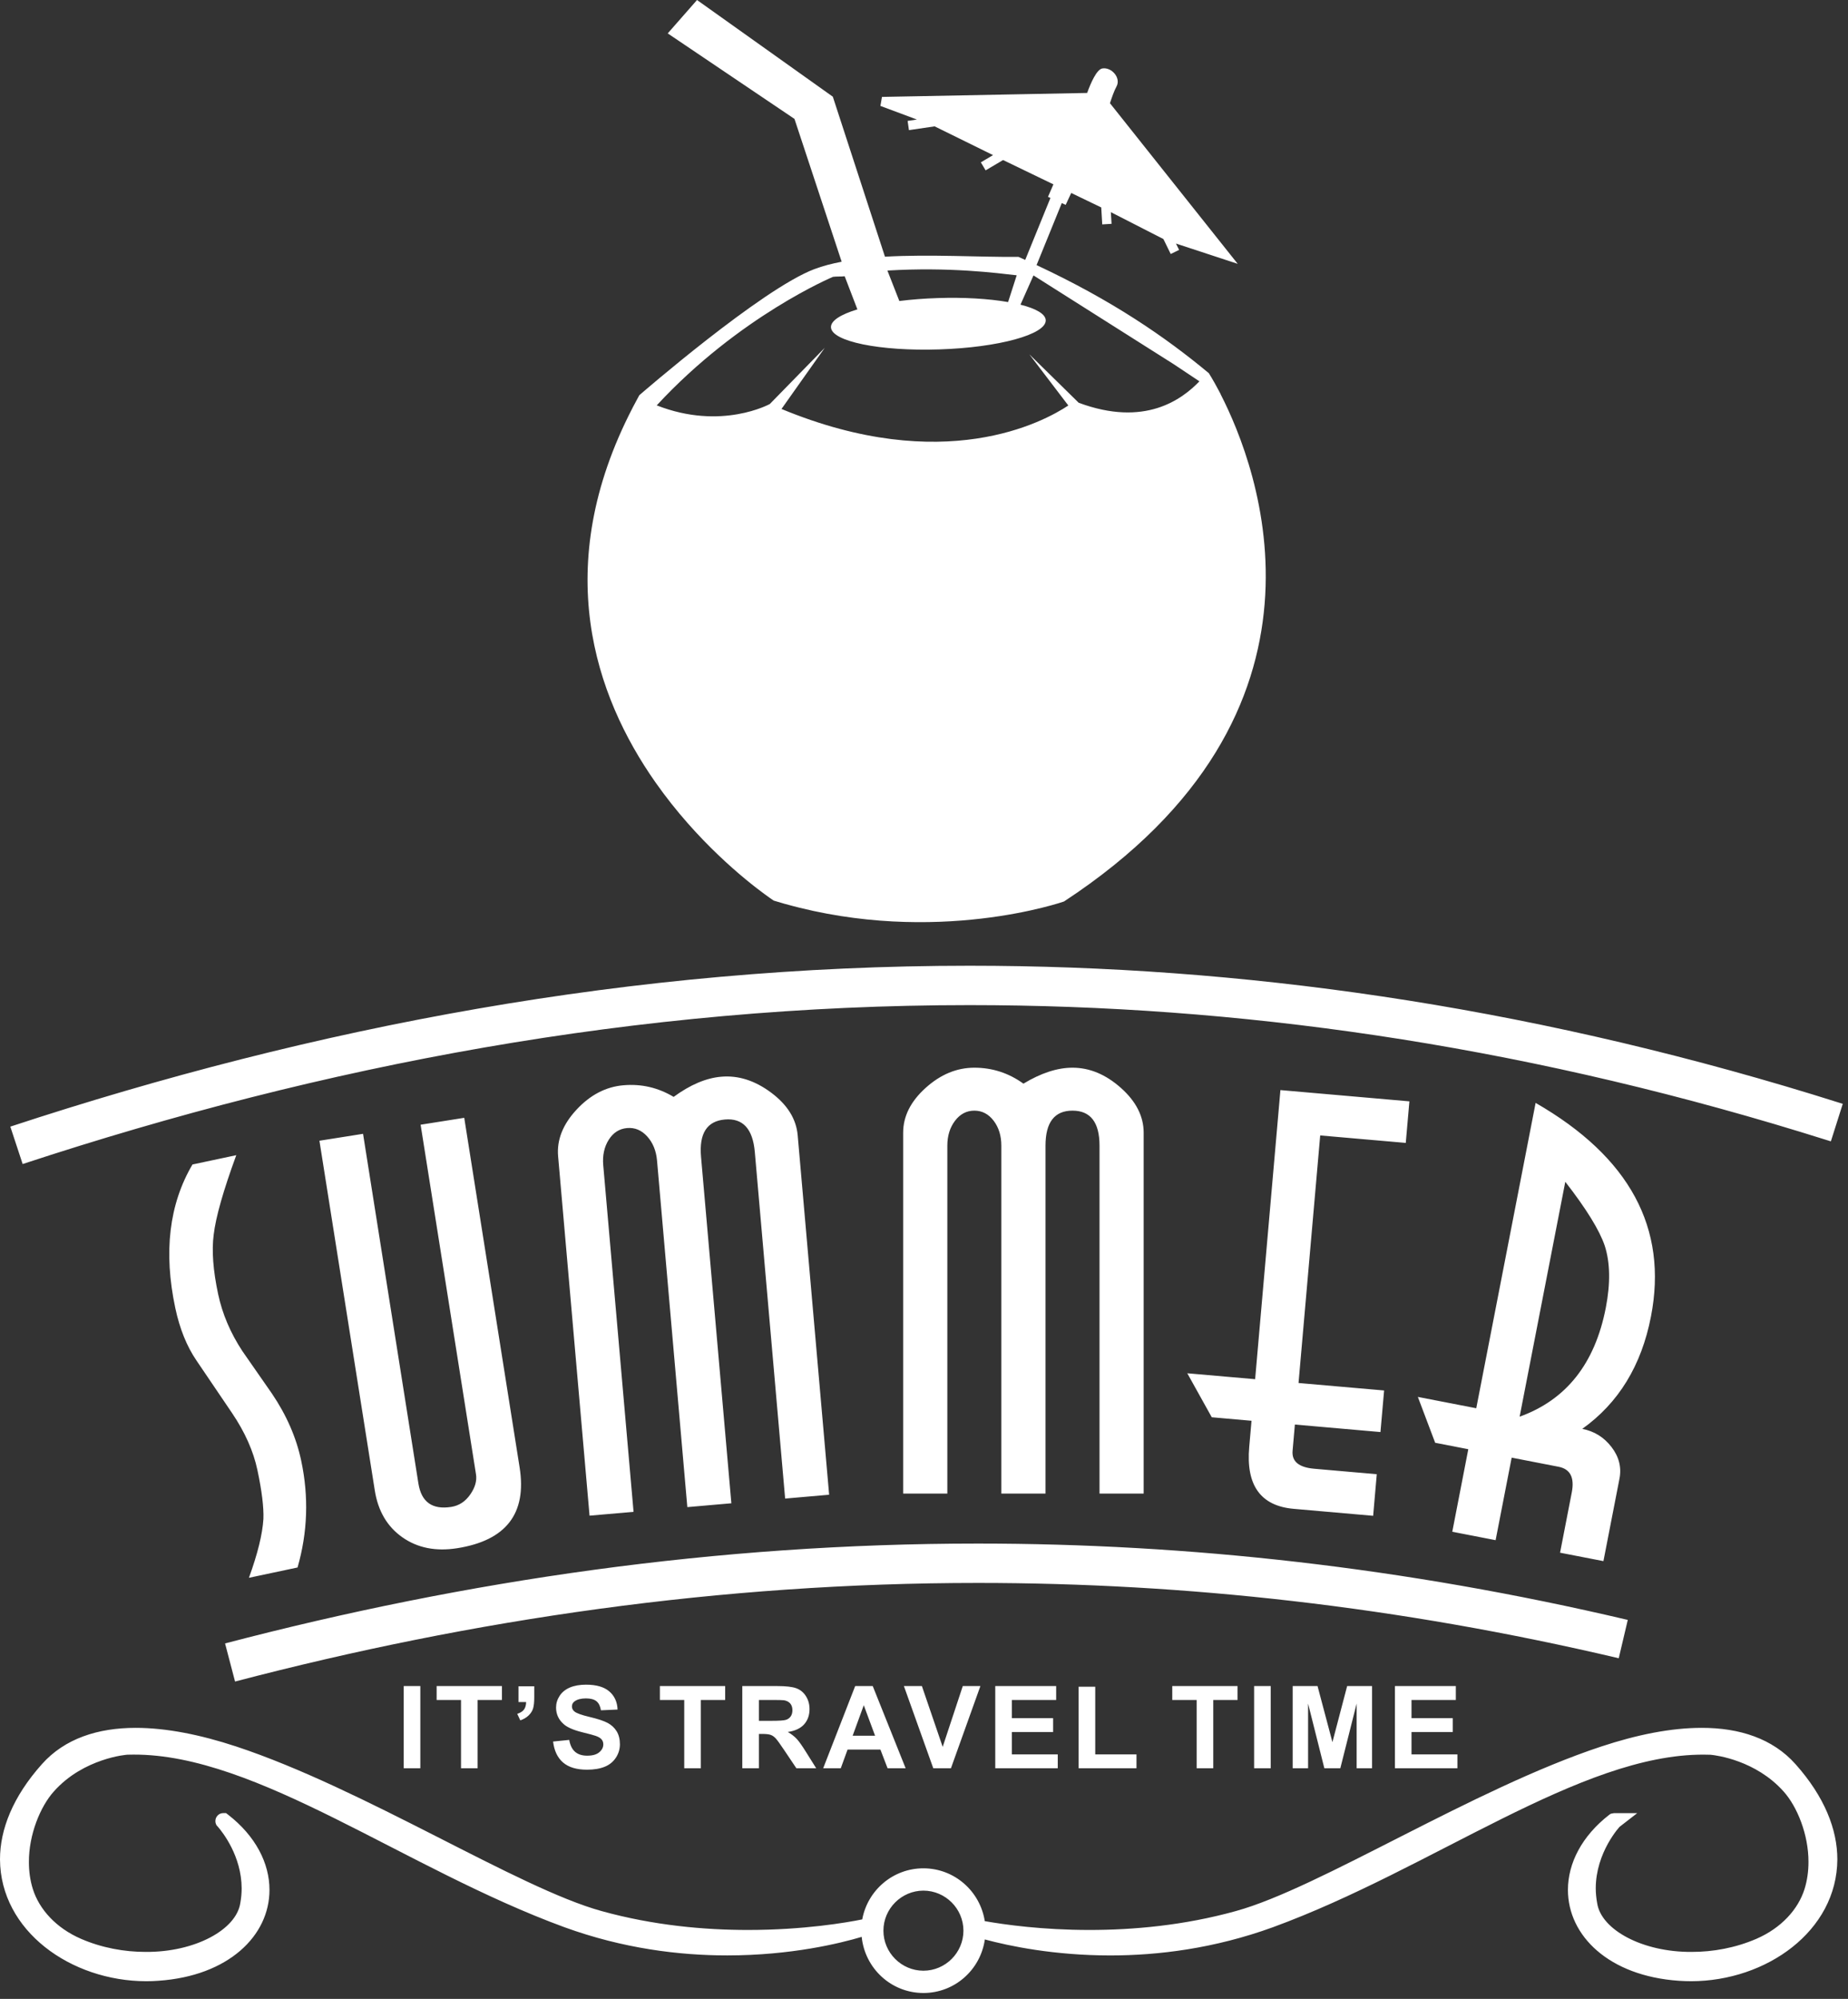 <?xml version="1.0" encoding="UTF-8" standalone="no"?>
<!DOCTYPE svg PUBLIC "-//W3C//DTD SVG 1.1//EN" "http://www.w3.org/Graphics/SVG/1.1/DTD/svg11.dtd">
<svg width="100%" height="100%" viewBox="0 0 233 252" version="1.1" xmlns="http://www.w3.org/2000/svg" xmlns:xlink="http://www.w3.org/1999/xlink" xml:space="preserve" xmlns:serif="http://www.serif.com/" style="fill-rule:evenodd;clip-rule:evenodd;stroke-linejoin:round;stroke-miterlimit:1.414;">
    <rect x="0" y="0" width="233" height="252" fill="#333333" stroke="none"/>
    <g transform="matrix(1,0,0,1,-270.864,-7.236)">
        <g transform="matrix(2,0,0,2,-32.042,-29.29)">
            <path d="M203.965,35.714C204.213,35.679 204.459,35.706 204.703,35.677L205.504,37.765C204.455,38.083 203.824,38.478 203.838,38.892C203.867,39.784 206.92,40.411 210.66,40.288C214.4,40.169 217.408,39.343 217.377,38.45C217.367,38.058 216.768,37.716 215.785,37.468L216.605,35.624L225.465,41.233L227.066,42.3C225.955,43.45 223.619,45.198 219.455,43.651L216.344,40.597L218.801,43.823C217.242,44.86 210.941,48.278 200.719,44.042L203.447,40.186L199.984,43.729C199.984,43.729 196.934,45.419 192.854,43.815C198.059,38.186 203.965,35.714 203.965,35.714ZM215.547,35.616L215.004,37.304C213.807,37.095 212.252,36.995 210.555,37.052C209.705,37.079 208.898,37.144 208.148,37.237L207.396,35.317C211.314,35.083 214.27,35.472 215.547,35.616ZM192.762,67.561L192.768,67.569C195.391,71.31 198.469,73.759 199.691,74.653L199.699,74.657L199.828,74.751L199.84,74.759L199.947,74.837L199.959,74.847L200.049,74.907L200.129,74.964L200.143,74.972L200.188,75.003L200.201,75.013L200.223,75.026L200.234,75.034C200.477,75.108 200.715,75.177 200.951,75.245L200.959,75.245C210.479,77.913 218.531,75.087 218.531,75.087C236.746,63.134 230.746,47.686 228.404,43.118L228.408,43.116L228.377,43.056L228.287,42.886C227.914,42.179 227.658,41.786 227.658,41.786C224.91,39.501 221.574,37.204 216.799,34.974L218.389,31.065L218.635,31.177L218.984,30.427L220.877,31.339L220.939,32.409L221.527,32.372L221.482,31.636L224.795,33.331L225.256,34.274L225.785,34.015L225.783,34.015L225.588,33.616L229.479,34.894L221.426,24.769C221.549,24.388 221.697,23.97 221.836,23.722C222.141,23.171 221.523,22.479 220.943,22.579C220.59,22.64 220.221,23.478 219.988,24.122L207.053,24.372L206.955,24.94L209.256,25.798L208.67,25.884L208.754,26.466L210.373,26.228L214.055,28.04L213.287,28.497L213.588,29.001L214.688,28.351L217.861,29.884L217.52,30.671L217.674,30.741L216.084,34.647C215.945,34.583 215.807,34.519 215.662,34.456C213.24,34.479 210.08,34.28 207.242,34.444L203.955,24.358L195.393,18.263L195.191,18.495L193.547,20.368L201.537,25.757L204.512,34.761C203.896,34.88 203.316,35.028 202.799,35.224C199.467,36.476 191.756,43.175 191.756,43.175L191.697,43.284C191.572,43.517 191.447,43.747 191.328,43.974L191.33,43.974C186.131,54.005 188.961,62.136 192.762,67.561ZM227.938,129.723L227.938,125.42L229.469,125.42L229.469,124.543L225.354,124.543L225.354,125.42L226.891,125.42L226.891,129.723L227.938,129.723ZM219.451,124.586L219.451,129.723L223.098,129.723L223.098,128.85L220.498,128.85L220.498,124.586L219.451,124.586ZM231.561,129.723L231.561,124.543L230.514,124.543L230.514,129.723L231.561,129.723ZM177.951,129.723L177.951,124.543L176.904,124.543L176.904,129.723L177.951,129.723ZM188.469,128.932C188.15,128.932 187.898,128.852 187.711,128.692C187.523,128.532 187.398,128.282 187.338,127.938L186.32,128.04C186.389,128.618 186.598,129.059 186.949,129.362C187.301,129.665 187.803,129.815 188.459,129.815C188.908,129.815 189.283,129.752 189.586,129.625C189.887,129.5 190.119,129.307 190.285,129.049C190.451,128.792 190.533,128.512 190.533,128.215C190.533,127.889 190.463,127.614 190.326,127.391C190.188,127.167 189.996,126.993 189.754,126.864C189.51,126.735 189.133,126.612 188.625,126.491C188.115,126.372 187.795,126.254 187.664,126.145C187.559,126.057 187.508,125.952 187.508,125.829C187.508,125.696 187.563,125.588 187.674,125.508C187.846,125.383 188.084,125.321 188.389,125.321C188.682,125.321 188.902,125.379 189.051,125.497C189.197,125.612 189.293,125.805 189.338,126.071L190.385,126.024C190.367,125.549 190.195,125.168 189.867,124.883C189.537,124.598 189.049,124.456 188.398,124.456C188,124.456 187.66,124.516 187.379,124.635C187.098,124.756 186.881,124.93 186.732,125.161C186.582,125.391 186.508,125.637 186.508,125.901C186.508,126.311 186.666,126.659 186.986,126.942C187.211,127.145 187.604,127.317 188.164,127.456C188.6,127.563 188.881,127.639 189.002,127.682C189.182,127.745 189.307,127.819 189.379,127.907C189.451,127.993 189.486,128.096 189.486,128.219C189.486,128.409 189.4,128.575 189.23,128.717C189.061,128.862 188.805,128.932 188.469,128.932ZM218.035,125.42L218.035,124.543L214.195,124.543L214.195,129.723L218.135,129.723L218.135,128.85L215.24,128.85L215.24,127.442L217.842,127.442L217.842,126.569L215.24,126.569L215.24,125.42L218.035,125.42ZM211.402,129.723L213.258,124.543L212.148,124.543L210.881,128.377L209.57,124.543L208.436,124.543L210.287,129.723L211.402,129.723ZM195.635,129.723L195.635,125.42L197.168,125.42L197.168,124.543L193.053,124.543L193.053,125.42L194.588,125.42L194.588,129.723L195.635,129.723ZM205.205,127.674L205.906,125.752L206.619,127.674L205.205,127.674ZM205.365,124.543L203.348,129.723L204.457,129.723L204.885,128.547L206.955,128.547L207.406,129.723L208.545,129.723L206.471,124.543L205.365,124.543ZM184.061,126.295L184.254,126.706C184.467,126.631 184.641,126.528 184.779,126.395C184.916,126.264 185.01,126.114 185.061,125.95C185.109,125.782 185.133,125.555 185.133,125.268L185.133,124.559L184.141,124.559L184.141,125.551L184.621,125.551C184.617,125.75 184.572,125.909 184.486,126.024C184.402,126.139 184.26,126.229 184.061,126.295ZM201.303,126.452C201.23,126.555 201.133,126.629 201.01,126.67C200.885,126.713 200.57,126.735 200.068,126.735L199.295,126.735L199.295,125.42L200.111,125.42C200.535,125.42 200.789,125.426 200.875,125.438C201.045,125.467 201.176,125.534 201.27,125.641C201.361,125.749 201.408,125.889 201.408,126.063C201.408,126.219 201.373,126.348 201.303,126.452ZM202.486,125.997C202.486,125.69 202.41,125.418 202.26,125.18C202.109,124.942 201.908,124.776 201.656,124.684C201.406,124.59 201.004,124.543 200.451,124.543L198.248,124.543L198.248,129.723L199.295,129.723L199.295,127.561L199.506,127.561C199.748,127.561 199.922,127.581 200.033,127.62C200.145,127.659 200.25,127.731 200.348,127.834C200.447,127.94 200.631,128.194 200.9,128.596L201.656,129.723L202.906,129.723L202.273,128.713C202.023,128.311 201.826,128.03 201.68,127.874C201.531,127.715 201.344,127.571 201.117,127.438C201.572,127.372 201.916,127.211 202.143,126.959C202.371,126.706 202.486,126.383 202.486,125.997ZM181.563,129.723L181.563,125.42L183.096,125.42L183.096,124.543L178.979,124.543L178.979,125.42L180.516,125.42L180.516,129.723L181.563,129.723ZM243.23,125.42L243.23,124.543L239.391,124.543L239.391,129.723L243.33,129.723L243.33,128.85L240.436,128.85L240.436,127.442L243.037,127.442L243.037,126.569L240.436,126.569L240.436,125.42L243.23,125.42ZM237.949,129.723L237.949,124.543L236.379,124.543L235.451,128.079L234.512,124.543L232.945,124.543L232.945,129.723L233.916,129.723L233.916,125.647L234.941,129.723L235.949,129.723L236.977,125.647L236.977,129.723L237.949,129.723ZM223.551,112.409L223.551,89.665C223.551,88.634 223.074,87.692 222.121,86.843C221.166,85.991 220.148,85.565 219.064,85.565C218.111,85.565 217.08,85.901 215.971,86.571C215.043,85.901 214.012,85.565 212.877,85.565C211.768,85.565 210.742,85.991 209.801,86.843C208.859,87.692 208.389,88.634 208.389,89.665L208.389,112.409L211.174,112.409L211.174,90.478C211.174,89.86 211.336,89.337 211.658,88.911C211.98,88.487 212.387,88.272 212.877,88.272C213.367,88.272 213.773,88.487 214.096,88.911C214.418,89.337 214.578,89.86 214.578,90.478L214.578,112.409L217.363,112.409L217.363,90.478C217.363,89.009 217.93,88.272 219.064,88.272C220.199,88.272 220.768,89.009 220.768,90.478L220.768,112.409L223.551,112.409ZM240.074,90.306L240.303,87.686L232.172,86.976L230.578,105.2L226.301,104.827L227.844,107.6L230.35,107.821L230.205,109.477C229.992,111.891 230.928,113.19 233.008,113.372L238.018,113.811L238.246,111.19L234.297,110.844C233.334,110.76 232.881,110.385 232.939,109.717L233.084,108.059L238.479,108.532L238.709,105.911L233.314,105.44L234.68,89.835L240.074,90.306ZM197.15,88.831C198.281,88.731 198.91,89.415 199.037,90.878L200.949,112.725L203.723,112.483L201.74,89.827C201.65,88.8 201.094,87.903 200.068,87.138C199.045,86.374 197.992,86.038 196.914,86.134C195.963,86.216 194.965,86.64 193.92,87.405C192.936,86.817 191.879,86.573 190.748,86.673C189.645,86.769 188.66,87.282 187.797,88.212C186.934,89.142 186.547,90.12 186.637,91.147L188.619,113.803L191.393,113.561L189.482,91.714C189.428,91.099 189.543,90.563 189.826,90.112C190.111,89.659 190.496,89.413 190.984,89.37C191.473,89.327 191.896,89.503 192.254,89.899C192.613,90.296 192.818,90.802 192.873,91.417L194.783,113.264L197.559,113.022L195.646,91.175C195.52,89.71 196.02,88.929 197.15,88.831ZM179.904,113.25C178.707,113.438 178.018,112.948 177.83,111.776L174.34,89.733L171.59,90.169L175.08,112.211C175.285,113.512 175.865,114.497 176.82,115.167C177.775,115.838 178.928,116.067 180.277,115.854C183.359,115.366 184.67,113.67 184.211,110.766L180.719,88.724L177.969,89.159L181.461,111.202C181.523,111.61 181.402,112.034 181.094,112.473C180.785,112.915 180.389,113.172 179.904,113.25ZM166.348,91.079L163.586,91.667C162.115,94.167 161.754,97.185 162.504,100.716C162.783,102.026 163.229,103.131 163.842,104.028L166.09,107.346C166.898,108.545 167.428,109.739 167.68,110.924C167.959,112.235 168.086,113.262 168.059,114.006C168,114.969 167.695,116.206 167.146,117.719L170.211,117.069C170.848,114.85 170.924,112.606 170.441,110.336C170.131,108.874 169.514,107.463 168.594,106.104L166.732,103.428C165.982,102.288 165.471,101.092 165.203,99.831C164.887,98.343 164.793,97.099 164.924,96.095C165.055,94.979 165.531,93.31 166.348,91.079ZM247.252,107.563L250.131,92.757C251.453,94.458 252.283,95.802 252.617,96.786C252.961,97.851 252.984,99.155 252.684,100.7C252,104.219 250.189,106.506 247.252,107.563ZM255.531,101.252C256.613,95.685 254.189,91.194 248.26,87.784L244.518,107.032L240.836,106.317L241.928,109.208L244.016,109.614L243.006,114.817L245.738,115.348L246.75,110.145L249.711,110.721C250.445,110.864 250.721,111.403 250.539,112.34L249.801,116.137L252.535,116.668L253.547,111.467C253.684,110.758 253.518,110.094 253.047,109.479C252.574,108.862 251.959,108.479 251.201,108.331C253.488,106.7 254.932,104.34 255.531,101.252ZM253.516,133.446L253.533,133.432L253.504,133.456L253.502,133.456L253.516,133.446ZM209.666,142.487C208.279,142.485 207.146,141.35 207.145,139.963C207.146,138.575 208.279,137.442 209.666,137.438C211.055,137.442 212.188,138.575 212.189,139.963C212.188,141.35 211.055,142.485 209.666,142.487ZM159.426,128.381L159.424,128.374L159.426,128.374L159.426,128.381ZM258.725,127.178C256.797,127.178 254.654,127.608 252.404,128.352C244.305,131.028 234.645,137.272 229.369,138.725C226.09,139.637 222.869,139.918 220.135,139.918C217.168,139.918 214.801,139.584 213.535,139.362C213.242,137.481 211.629,136.034 209.666,136.032C207.74,136.032 206.145,137.424 205.809,139.252C204.832,139.45 202.141,139.918 198.604,139.918C195.869,139.918 192.65,139.635 189.371,138.725C184.092,137.272 174.438,131.028 166.336,128.35C164.082,127.608 161.939,127.18 160.016,127.178C157.625,127.176 155.529,127.854 154.096,129.465C152.262,131.518 151.451,133.583 151.453,135.473C151.479,139.977 155.918,143.141 160.67,143.149C160.924,143.149 161.184,143.141 161.441,143.12C165.859,142.819 168.443,140.278 168.441,137.393C168.443,135.709 167.561,133.993 165.84,132.657L165.703,132.551L165.582,132.551L165.533,132.551L165.531,132.551C165.398,132.551 165.27,132.602 165.178,132.696C165.084,132.79 165.031,132.918 165.031,133.051C165.033,133.09 165.027,133.149 165.076,133.262L165.105,133.321L165.193,133.418C165.488,133.762 166.678,135.256 166.688,137.297C166.686,137.594 166.66,137.903 166.602,138.221C166.352,139.899 163.746,141.321 160.641,141.301C159.293,141.303 157.875,141.045 156.566,140.479C154.986,139.795 153.924,138.614 153.523,137.336C153.352,136.792 153.275,136.217 153.275,135.639C153.268,133.907 153.994,132.135 154.85,131.184C155.787,130.131 156.945,129.549 157.873,129.233C158.336,129.073 158.74,128.983 159.023,128.932C159.166,128.907 159.279,128.891 159.354,128.883L159.438,128.874L159.457,128.872L159.465,128.872L159.469,128.87C159.607,128.866 159.734,128.864 159.865,128.864C167.674,128.829 176.963,136.055 187.037,139.745C190.736,141.09 194.275,141.522 197.295,141.522C201.33,141.522 204.434,140.754 205.775,140.354C205.977,142.334 207.631,143.889 209.666,143.891C211.645,143.891 213.268,142.42 213.539,140.516C215.086,140.932 217.902,141.522 221.441,141.524C224.461,141.524 227.998,141.09 231.701,139.745C241.775,136.057 251.064,128.827 258.871,128.866C259.014,128.866 259.152,128.868 259.29,128.874C259.664,128.907 262.14,129.227 263.891,131.186C264.744,132.133 265.469,133.905 265.461,135.637C265.461,136.215 265.383,136.792 265.213,137.338C264.814,138.614 263.752,139.795 262.172,140.479C260.861,141.045 259.445,141.303 258.096,141.301C254.99,141.321 252.385,139.899 252.139,138.221C252.08,137.903 252.053,137.592 252.051,137.295C252.051,136.165 252.43,135.18 252.816,134.481C253.01,134.131 253.203,133.856 253.346,133.667C253.416,133.575 253.477,133.504 253.516,133.458L253.551,133.418L254.666,132.553L253.209,132.553C252.889,132.594 252.965,132.639 252.912,132.649L252.902,132.657C251.178,133.993 250.297,135.709 250.297,137.393C250.297,140.278 252.875,142.821 257.297,143.122C257.555,143.139 257.812,143.149 258.068,143.149C262.82,143.139 267.256,139.979 267.281,135.473C267.283,133.583 266.473,131.518 264.643,129.465C263.209,127.854 261.113,127.174 258.725,127.178ZM166.271,124.258L166.27,124.258L166.271,124.258ZM254.07,120.374C239.977,117.055 226.33,115.561 213.105,115.561C196.646,115.561 180.842,117.874 165.641,121.856L166.271,124.258C181.293,120.323 196.881,118.043 213.105,118.043C226.143,118.043 239.594,119.514 253.5,122.79L254.07,120.374ZM212.572,81.62C229.33,81.62 246.768,84.05 264.971,89.618C265.605,89.81 266.238,90.009 266.873,90.208L267.623,87.843C266.98,87.64 266.338,87.44 265.697,87.243C247.262,81.606 229.57,79.138 212.572,79.138C191.367,79.138 171.244,82.979 152.104,89.28L152.881,91.638C171.816,85.405 191.666,81.62 212.572,81.62Z" style="fill:white;"/>
        </g>
    </g>
</svg>
